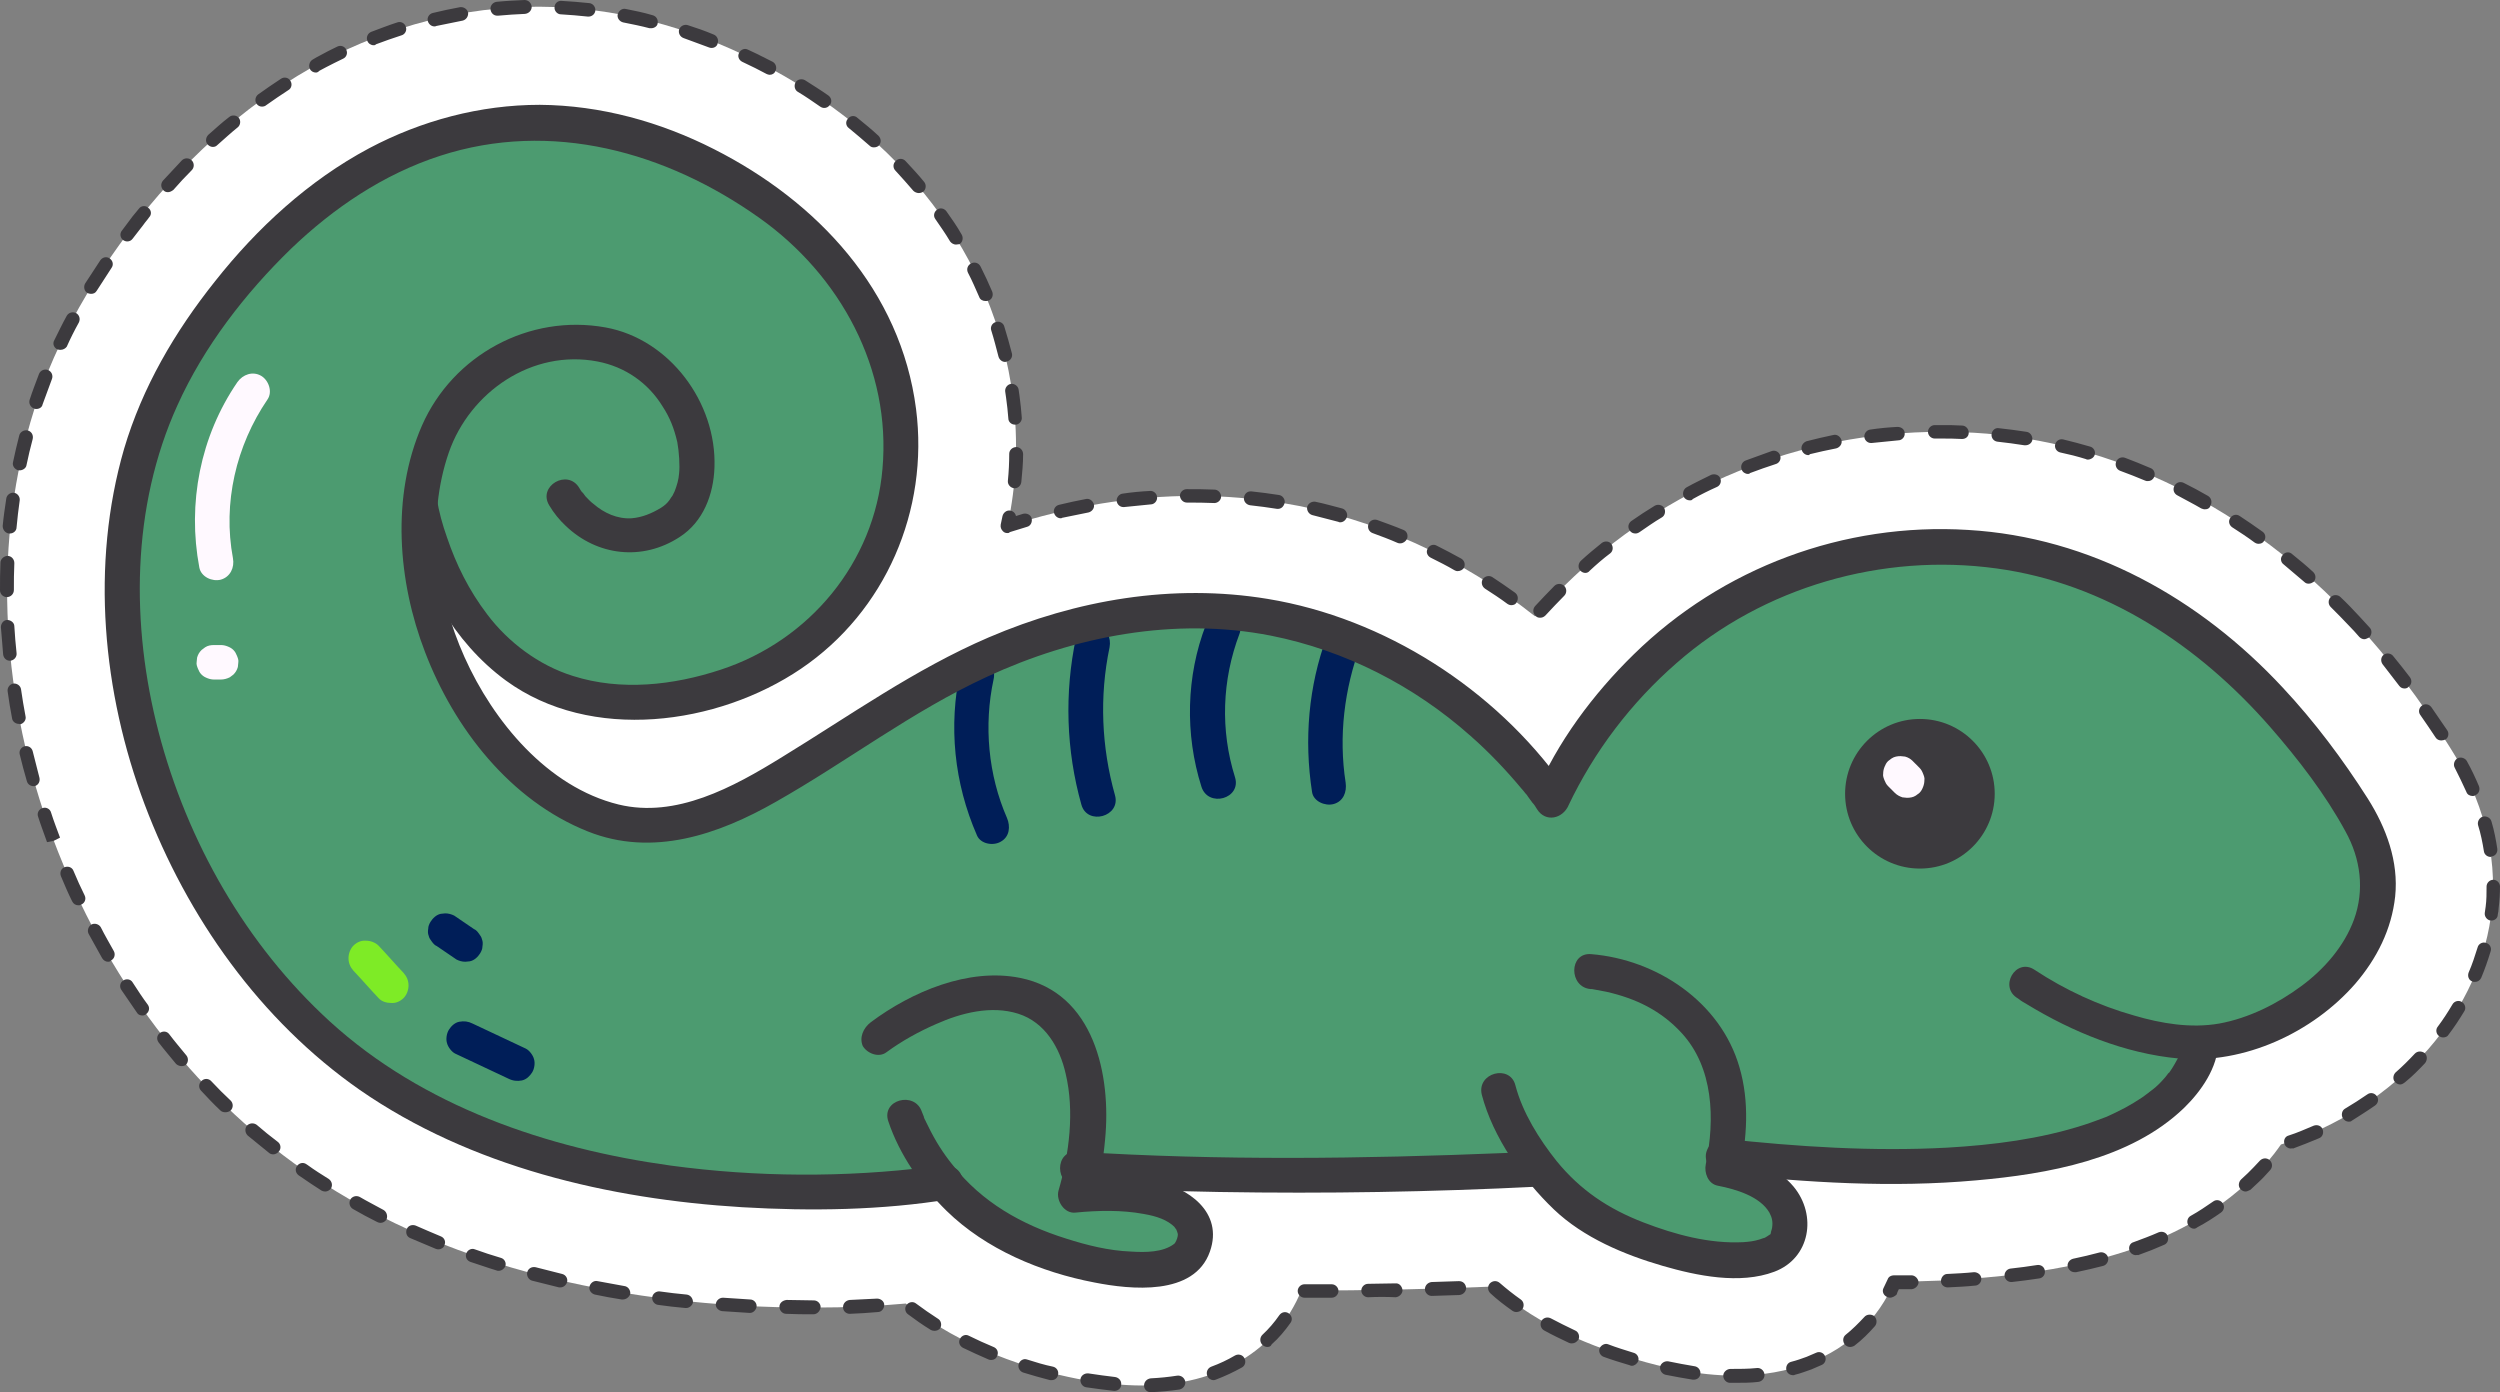 <?xml version="1.0" standalone="no"?>
<svg version="1.1" x="0" y="0" width="100%" height="100%" viewBox="0 -0.05 558.1 310.8" xmlns="http://www.w3.org/2000/svg" xmlns:xlink="http://www.w3.org/1999/xlink">
  <rect x="0" y="-0.05" width="558.1" height="310.8" fill="#808080" stroke="none"/>
  <style type="text/css">.st1{stroke:none;stroke-width:1;stroke-linecap:butt;stroke-linejoin:miter;fill:#ffffff;fill-opacity:1;fill-rule:nonZero;}
.st2{stroke:none;stroke-width:1;stroke-linecap:butt;stroke-linejoin:miter;fill:#3c3a3e;fill-opacity:1;fill-rule:nonzero;}
.st3{stroke:none;stroke-width:1;stroke-linecap:butt;stroke-linejoin:miter;fill:#4c9b70;fill-opacity:1;fill-rule:nonZero;}
.st4{stroke:none;stroke-width:1;stroke-linecap:butt;stroke-linejoin:miter;fill:#3c3a3e;fill-opacity:1;fill-rule:nonZero;}
.st5{stroke:none;stroke-width:1;stroke-linecap:butt;stroke-linejoin:miter;fill:#fff9ff;fill-opacity:1;fill-rule:nonZero;}
.st6{stroke:none;stroke-width:1;stroke-linecap:butt;stroke-linejoin:miter;fill:#001e58;fill-opacity:1;fill-rule:nonZero;}
.st7{stroke:none;stroke-width:1;stroke-linecap:butt;stroke-linejoin:miter;fill:#001e58;fill-opacity:1;fill-rule:nonZero;}
.st8{stroke:none;stroke-width:1;stroke-linecap:butt;stroke-linejoin:miter;fill:#001e58;fill-opacity:1;fill-rule:nonZero;}
.st9{stroke:none;stroke-width:1;stroke-linecap:butt;stroke-linejoin:miter;fill:#001e58;fill-opacity:1;fill-rule:nonZero;}
.st10{stroke:none;stroke-width:1;stroke-linecap:butt;stroke-linejoin:miter;fill:#001e58;fill-opacity:1;fill-rule:nonZero;}
.st11{stroke:none;stroke-width:1;stroke-linecap:butt;stroke-linejoin:miter;fill:#001e58;fill-opacity:1;fill-rule:nonZero;}
.st12{stroke:none;stroke-width:1;stroke-linecap:butt;stroke-linejoin:miter;fill:#001e58;fill-opacity:1;fill-rule:nonZero;}
.st13{stroke:none;stroke-width:1;stroke-linecap:butt;stroke-linejoin:miter;fill:#fff9ff;fill-opacity:1;fill-rule:nonZero;}
.st14{stroke:none;stroke-width:1;stroke-linecap:butt;stroke-linejoin:miter;fill:#fff9ff;fill-opacity:1;fill-rule:nonZero;}
.st15{stroke:none;stroke-width:1;stroke-linecap:butt;stroke-linejoin:miter;fill:#3c3a3e;fill-opacity:1;fill-rule:nonZero;}
.st16{stroke:none;stroke-width:1;stroke-linecap:butt;stroke-linejoin:miter;fill:#3c3a3e;fill-opacity:1;fill-rule:nonZero;}
.st17{stroke:none;stroke-width:1;stroke-linecap:butt;stroke-linejoin:miter;fill:#3c3a3e;fill-opacity:1;fill-rule:nonZero;}
.st18{stroke:none;stroke-width:1;stroke-linecap:butt;stroke-linejoin:miter;fill:#3c3a3e;fill-opacity:1;fill-rule:nonZero;}
.st19{stroke:none;stroke-width:1;stroke-linecap:butt;stroke-linejoin:miter;fill:#3c3a3e;fill-opacity:1;fill-rule:nonZero;}
.st20{stroke:none;stroke-width:1;stroke-linecap:butt;stroke-linejoin:miter;fill:#3c3a3e;fill-opacity:1;fill-rule:nonZero;}</style>
  <defs/>
  <g id="组265">
    <g id="组266">
      <path class="st1" id="路径592" d="M 525.6 138.65 C 502.1 113.35 471.9 98.35 440.6 96.55 C 438.2 96.45 435.8 96.35 433.4 96.35 C 401.7 96.35 371.8 108.55 349.3 130.65 C 347 132.95 344.8 135.25 342.7 137.55 C 326.2 124.45 306.7 115.55 286.4 112.25 C 280 111.25 273.4 110.65 266.8 110.65 C 252.9 110.65 238.8 112.95 224.9 117.45 C 226.9 108.15 227.4 98.45 226.1 88.55 C 222.1 57.25 201.3 30.05 169.2 13.75 C 153.3 5.65 136.9 1.55 120.5 1.45 C 120.5 1.45 120.1 1.45 120.1 1.45 C 103.8 1.45 87.2 5.65 72.1 13.65 C 56.9 21.75 43 33.65 30.8 49.05 C 19.2 63.95 11.3 78.65 6.8 94.15 C -1.6 123.05 0.2 156.15 11.9 187.35 C 23.6 218.35 42.9 243.85 67.9 261.25 C 93.2 278.85 125.7 288.95 164.5 291.35 C 170.4 291.75 176.2 291.85 181.8 291.85 C 188.9 291.85 195.7 291.55 202.2 290.95 C 215.1 301.05 229.8 305.65 240.5 307.75 C 245.8 308.75 250.6 309.25 255.1 309.25 C 272 309.25 285.1 301.35 290.5 288.05 C 290.6 288.05 290.7 288.05 290.7 288.05 C 305.2 288.05 319.6 287.75 333.5 287.15 C 341.5 294.25 352 299.65 365.3 303.45 C 370.7 305.05 378.9 307.05 387.5 307.05 C 393.4 307.05 399 306.05 404 304.15 C 412.7 300.85 419.4 294.35 422.9 286.05 C 429.9 286.05 436.8 285.75 443.2 285.15 C 462.1 283.45 485.9 279.35 502.9 262.85 C 504.9 260.95 507.1 258.45 509.2 255.45 C 521.7 251.55 533.3 244.15 542.1 234.15 C 550.2 224.85 555.2 213.95 556.3 202.55 C 557.5 190.75 554.3 178.35 546.9 166.75 C 540.4 156.25 533.2 146.85 525.6 138.65  Z " style="fill:rgb(255, 255, 255)"/>
      <path class="st2" id="复合路径41" d="M 256.9 310.75 C 256.1 310.75 255.4 310.15 255.4 309.25 C 255.4 308.45 256 307.75 256.9 307.65 C 258.9 307.55 260.9 307.35 262.8 307.05 C 263.6 306.95 264.4 307.45 264.6 308.35 C 264.7 309.15 264.2 309.95 263.3 310.15 C 261.2 310.45 259.1 310.65 256.9 310.75 C 257 310.75 257 310.75 256.9 310.75  Z M 248.8 310.45 C 248.8 310.45 248.7 310.45 248.7 310.45 C 246.7 310.25 244.7 309.95 242.5 309.65 C 241.7 309.55 241.1 308.75 241.2 307.85 C 241.3 307.05 242.1 306.45 243 306.55 C 245.1 306.85 247 307.15 248.9 307.35 C 249.7 307.45 250.4 308.15 250.3 309.05 C 250.3 309.85 249.6 310.45 248.8 310.45  Z M 387.4 308.65 C 387 308.65 386.6 308.65 386.2 308.65 C 385.4 308.65 384.7 307.95 384.7 307.05 C 384.7 306.25 385.5 305.55 386.3 305.55 C 388.3 305.55 390.3 305.55 392.2 305.35 C 393 305.25 393.8 305.85 393.9 306.75 C 394 307.55 393.4 308.35 392.5 308.45 C 390.8 308.65 389.1 308.65 387.4 308.65  Z M 270.9 308.05 C 270.3 308.05 269.7 307.65 269.5 307.05 C 269.2 306.25 269.6 305.35 270.4 305.05 C 272.3 304.35 274 303.55 275.7 302.55 C 276.4 302.15 277.4 302.35 277.8 303.15 C 278.2 303.85 278 304.85 277.2 305.25 C 275.4 306.25 273.5 307.15 271.4 307.95 C 271.2 308.05 271 308.05 270.9 308.05  Z M 234.8 308.05 C 234.7 308.05 234.6 308.05 234.4 308.05 C 232.4 307.55 230.4 306.95 228.4 306.35 C 227.6 306.05 227.2 305.25 227.4 304.45 C 227.7 303.65 228.5 303.15 229.3 303.45 C 231.2 304.05 233.1 304.65 235.1 305.05 C 235.9 305.25 236.4 306.05 236.2 306.85 C 236.1 307.55 235.5 308.05 234.8 308.05  Z M 378.1 307.95 C 378 307.95 378 307.95 377.9 307.95 C 375.9 307.65 373.9 307.25 371.8 306.85 C 371 306.65 370.5 305.85 370.6 305.05 C 370.8 304.25 371.6 303.75 372.4 303.85 C 374.4 304.25 376.4 304.65 378.3 304.95 C 379.1 305.05 379.7 305.85 379.6 306.65 C 379.5 307.45 378.9 307.95 378.1 307.95  Z M 400.3 306.95 C 399.6 306.95 399 306.55 398.8 305.85 C 398.6 305.05 399 304.15 399.9 303.95 C 401.1 303.65 402.2 303.25 403.3 302.85 C 404 302.55 404.7 302.25 405.4 301.95 C 406.2 301.55 407.1 301.95 407.4 302.65 C 407.8 303.45 407.4 304.35 406.7 304.65 C 405.9 304.95 405.2 305.35 404.4 305.65 C 403.2 306.05 402 306.55 400.7 306.85 C 400.6 306.95 400.5 306.95 400.3 306.95  Z M 364.3 304.85 C 364.2 304.85 364 304.85 363.9 304.75 C 361.9 304.15 359.9 303.55 358 302.85 C 357.2 302.55 356.8 301.65 357.1 300.95 C 357.4 300.25 358.3 299.75 359 300.05 C 360.8 300.75 362.8 301.35 364.7 301.95 C 365.5 302.15 366 303.05 365.7 303.85 C 365.5 304.35 364.9 304.85 364.3 304.85  Z M 221.3 303.55 C 221.1 303.55 220.9 303.55 220.7 303.45 C 218.8 302.65 216.9 301.75 215 300.85 C 214.2 300.45 213.9 299.55 214.3 298.85 C 214.7 298.05 215.6 297.75 216.3 298.15 C 218.1 299.05 219.9 299.85 221.8 300.65 C 222.6 300.95 223 301.85 222.6 302.65 C 222.4 303.25 221.9 303.55 221.3 303.55  Z M 282.9 300.65 C 282.5 300.65 282.1 300.45 281.8 300.15 C 281.2 299.55 281.2 298.55 281.8 297.95 C 283.2 296.65 284.5 295.15 285.6 293.55 C 286.1 292.85 287 292.65 287.7 293.15 C 288.4 293.65 288.6 294.55 288.1 295.25 C 286.9 296.95 285.5 298.65 283.9 300.05 C 283.7 300.55 283.3 300.65 282.9 300.65  Z M 413 300.65 C 412.6 300.65 412.1 300.45 411.8 300.05 C 411.3 299.35 411.4 298.45 412 297.95 C 413.5 296.75 414.9 295.35 416.2 293.95 C 416.7 293.35 417.7 293.25 418.4 293.75 C 419 294.35 419.1 295.25 418.6 295.95 C 417.2 297.55 415.7 299.05 414 300.35 C 413.7 300.55 413.3 300.65 413 300.65  Z M 350.9 299.85 C 350.7 299.85 350.5 299.85 350.3 299.75 C 348.4 298.85 346.5 297.95 344.7 296.95 C 344 296.55 343.7 295.65 344.1 294.85 C 344.5 294.15 345.4 293.85 346.2 294.25 C 347.9 295.15 349.7 296.05 351.6 296.95 C 352.4 297.25 352.7 298.25 352.4 298.95 C 352 299.55 351.5 299.85 350.9 299.85  Z M 208.6 297.05 C 208.3 297.05 208 296.95 207.8 296.85 C 206 295.75 204.3 294.55 202.7 293.35 C 202 292.85 201.9 291.85 202.4 291.25 C 202.9 290.55 203.9 290.45 204.5 290.95 C 206.1 292.15 207.7 293.25 209.4 294.35 C 210.1 294.75 210.3 295.75 209.9 296.45 C 209.6 296.85 209.1 297.05 208.6 297.05  Z M 181.6 293.35 C 179.6 293.35 177.5 293.35 175.5 293.25 C 174.7 293.25 174 292.55 174 291.65 C 174 290.85 174.7 290.25 175.6 290.15 C 177.7 290.15 179.7 290.25 181.7 290.25 C 182.5 290.25 183.2 290.95 183.2 291.75 C 183.1 292.65 182.4 293.35 181.6 293.35  Z M 189.7 293.25 C 188.9 293.25 188.2 292.65 188.2 291.75 C 188.2 290.95 188.8 290.25 189.7 290.15 C 191.7 290.05 193.8 289.95 195.8 289.85 C 196.6 289.85 197.4 290.45 197.4 291.25 C 197.4 292.05 196.8 292.85 196 292.85 C 193.9 293.05 191.9 293.15 189.7 293.25 C 189.8 293.25 189.8 293.25 189.7 293.25  Z M 167.4 293.05 C 167.3 293.05 167.3 293.05 167.4 293.05 C 166.3 292.95 165.3 292.95 164.3 292.85 C 163.3 292.75 162.2 292.75 161.2 292.65 C 160.4 292.55 159.7 291.85 159.8 291.05 C 159.9 290.25 160.6 289.65 161.4 289.65 C 162.4 289.75 163.5 289.75 164.5 289.85 C 165.5 289.95 166.5 289.95 167.5 290.05 C 168.3 290.05 169 290.85 168.9 291.65 C 168.8 292.35 168.2 293.05 167.4 293.05  Z M 338.5 292.85 C 338.2 292.85 337.9 292.75 337.6 292.55 C 335.9 291.35 334.2 290.05 332.7 288.65 C 332.1 288.05 332 287.15 332.6 286.45 C 333.2 285.85 334.1 285.75 334.8 286.35 C 336.3 287.65 337.8 288.85 339.5 290.05 C 340.2 290.55 340.3 291.45 339.9 292.15 C 339.5 292.65 339 292.85 338.5 292.85  Z M 153.2 291.95 C 153.1 291.95 153.1 291.95 153 291.95 C 150.9 291.75 148.9 291.55 146.9 291.25 C 146.1 291.15 145.5 290.35 145.6 289.55 C 145.7 288.75 146.5 288.15 147.3 288.25 C 149.3 288.55 151.3 288.75 153.3 288.95 C 154.1 289.05 154.7 289.75 154.7 290.65 C 154.6 291.35 153.9 291.95 153.2 291.95  Z M 139 290.05 C 138.9 290.05 138.8 290.05 138.8 290.05 C 136.8 289.75 134.7 289.35 132.8 288.95 C 132 288.75 131.4 287.95 131.6 287.15 C 131.8 286.35 132.6 285.75 133.4 285.95 C 135.4 286.35 137.4 286.65 139.4 287.05 C 140.2 287.15 140.8 287.95 140.7 288.85 C 140.4 289.55 139.8 290.05 139 290.05  Z M 421.9 289.65 C 421.7 289.65 421.4 289.55 421.2 289.45 C 420.4 289.05 420.1 288.15 420.5 287.45 C 420.8 286.85 421.1 286.15 421.4 285.55 C 421.6 284.95 422.2 284.65 422.8 284.65 C 424.1 284.65 425.4 284.65 426.7 284.65 C 427.5 284.65 428.2 285.35 428.3 286.15 C 428.3 286.95 427.6 287.65 426.8 287.75 C 425.8 287.75 424.8 287.75 423.9 287.75 C 423.7 288.15 423.5 288.55 423.4 288.95 C 423 289.35 422.4 289.65 421.9 289.65  Z M 291.2 289.65 C 290.4 289.65 289.7 288.95 289.7 288.15 C 289.7 287.35 290.4 286.65 291.2 286.65 C 293.2 286.65 295.3 286.65 297.3 286.65 C 297.3 286.65 297.3 286.65 297.3 286.65 C 298.1 286.65 298.8 287.35 298.8 288.15 C 298.8 288.95 298.1 289.65 297.3 289.65 C 295.2 289.65 293.2 289.65 291.2 289.65 C 291.2 289.65 291.2 289.65 291.2 289.65  Z M 305.4 289.55 C 304.6 289.55 303.9 288.85 303.9 288.05 C 303.9 287.25 304.6 286.55 305.4 286.55 C 307.4 286.55 309.5 286.45 311.5 286.45 C 312.4 286.35 313 287.15 313.1 287.95 C 313.1 288.75 312.4 289.45 311.6 289.55 C 309.5 289.45 307.5 289.45 305.4 289.55 C 305.4 289.55 305.4 289.55 305.4 289.55  Z M 319.6 289.25 C 318.8 289.25 318.1 288.55 318.1 287.75 C 318.1 286.95 318.7 286.25 319.6 286.15 C 321.6 286.05 323.7 286.05 325.7 285.95 C 326.6 285.95 327.2 286.55 327.3 287.45 C 327.3 288.25 326.7 288.95 325.8 289.05 C 323.8 289.15 321.7 289.15 319.6 289.25 C 319.7 289.25 319.7 289.25 319.6 289.25  Z M 434.8 287.35 C 434 287.35 433.3 286.75 433.3 285.95 C 433.3 285.15 433.9 284.35 434.7 284.35 C 436.7 284.25 438.8 284.15 440.7 283.95 C 441.5 283.95 442.3 284.55 442.3 285.35 C 442.4 286.15 441.7 286.95 440.9 286.95 C 439 287.15 437 287.25 434.8 287.35 C 434.9 287.35 434.9 287.35 434.8 287.35  Z M 125.1 287.35 C 125 287.35 124.9 287.35 124.8 287.35 C 122.8 286.85 120.8 286.35 118.8 285.85 C 118 285.65 117.5 284.75 117.7 283.95 C 117.9 283.15 118.7 282.65 119.6 282.85 C 121.5 283.35 123.5 283.85 125.5 284.35 C 126.3 284.55 126.8 285.35 126.6 286.15 C 126.4 286.85 125.8 287.35 125.1 287.35  Z M 449 286.15 C 448.2 286.15 447.6 285.55 447.5 284.85 C 447.4 284.05 448 283.25 448.8 283.15 C 450.8 282.95 452.8 282.65 454.8 282.35 C 455.6 282.25 456.4 282.75 456.5 283.65 C 456.6 284.45 456.1 285.25 455.2 285.35 C 453.1 285.65 451.1 285.95 449.1 286.15 C 449.1 286.15 449.1 286.15 449 286.15  Z M 463.1 283.95 C 462.4 283.95 461.8 283.45 461.6 282.75 C 461.4 281.95 462 281.15 462.8 280.95 C 464.8 280.55 466.8 280.05 468.7 279.55 C 469.5 279.35 470.4 279.85 470.6 280.65 C 470.8 281.45 470.3 282.35 469.5 282.55 C 467.5 283.05 465.5 283.55 463.5 283.95 C 463.3 283.95 463.2 283.95 463.1 283.95  Z M 111.3 283.65 C 111.2 283.65 111 283.65 110.8 283.55 C 108.8 282.95 106.9 282.25 105 281.65 C 104.2 281.35 103.8 280.55 104.1 279.75 C 104.4 278.95 105.3 278.55 106 278.85 C 107.9 279.55 109.8 280.15 111.8 280.75 C 112.6 280.95 113.1 281.85 112.8 282.65 C 112.6 283.15 112 283.65 111.3 283.65  Z M 476.8 280.15 C 476.2 280.15 475.6 279.75 475.4 279.15 C 475.1 278.35 475.5 277.45 476.3 277.25 C 478.2 276.55 480.1 275.85 481.9 275.05 C 482.7 274.75 483.6 275.05 483.9 275.85 C 484.2 276.65 483.9 277.55 483.1 277.85 C 481.3 278.65 479.3 279.45 477.3 280.15 C 477.1 280.05 477 280.15 476.8 280.15  Z M 97.9 278.85 C 97.7 278.85 97.5 278.85 97.3 278.75 C 95.4 277.95 93.5 277.15 91.6 276.35 C 90.8 276.05 90.5 275.15 90.8 274.35 C 91.1 273.55 92 273.25 92.8 273.55 C 94.6 274.35 96.5 275.15 98.4 275.95 C 99.2 276.25 99.6 277.15 99.2 277.95 C 99.1 278.45 98.5 278.85 97.9 278.85  Z M 489.8 274.25 C 489.3 274.25 488.8 273.95 488.5 273.45 C 488.1 272.75 488.3 271.75 489.1 271.35 C 490.9 270.35 492.5 269.25 494.1 268.15 C 494.8 267.65 495.7 267.85 496.2 268.55 C 496.7 269.25 496.5 270.15 495.8 270.65 C 494.1 271.85 492.4 272.95 490.5 273.95 C 490.3 274.15 490 274.25 489.8 274.25  Z M 84.9 272.95 C 84.7 272.95 84.4 272.85 84.2 272.75 C 82.4 271.85 80.5 270.85 78.8 269.85 C 78.1 269.45 77.8 268.55 78.2 267.75 C 78.6 267.05 79.5 266.75 80.3 267.15 C 82 268.15 83.8 269.05 85.6 270.05 C 86.3 270.45 86.6 271.35 86.3 272.15 C 86 272.65 85.5 272.95 84.9 272.95  Z M 72.6 265.95 C 72.3 265.95 72 265.85 71.8 265.75 C 70.2 264.75 68.6 263.65 67 262.55 C 67 262.55 66.7 262.35 66.7 262.35 C 66 261.85 65.8 260.95 66.3 260.25 C 66.8 259.55 67.7 259.35 68.4 259.85 C 68.4 259.85 68.7 260.05 68.7 260.05 C 70.2 261.15 71.8 262.15 73.4 263.15 C 74.1 263.65 74.3 264.55 73.9 265.25 C 73.6 265.65 73.1 265.95 72.6 265.95  Z M 501.3 265.95 C 500.9 265.95 500.5 265.75 500.2 265.45 C 499.6 264.85 499.7 263.85 500.3 263.25 C 500.8 262.75 501.3 262.35 501.8 261.85 C 502.7 260.95 503.6 260.05 504.5 259.05 C 505.1 258.45 506 258.35 506.7 258.95 C 507.3 259.55 507.4 260.45 506.8 261.15 C 505.9 262.15 505 263.15 504 264.05 C 503.5 264.55 502.9 265.05 502.4 265.55 C 502 265.75 501.6 265.95 501.3 265.95  Z M 61 257.65 C 60.7 257.65 60.3 257.55 60.1 257.35 C 58.5 256.05 56.9 254.75 55.3 253.45 C 54.7 252.85 54.6 251.95 55.1 251.25 C 55.7 250.65 56.6 250.55 57.3 251.05 C 58.8 252.35 60.4 253.65 62 254.85 C 62.7 255.35 62.8 256.35 62.3 256.95 C 61.9 257.45 61.4 257.65 61 257.65  Z M 511.4 256.35 C 510.8 256.35 510.2 255.95 510 255.35 C 509.7 254.55 510.1 253.65 510.9 253.45 C 512.8 252.85 514.6 252.05 516.5 251.25 C 517.3 250.95 518.2 251.25 518.5 252.05 C 518.8 252.85 518.5 253.75 517.7 254.05 C 515.8 254.85 513.8 255.65 511.9 256.35 C 511.7 256.25 511.6 256.35 511.4 256.35  Z M 524.3 250.35 C 523.8 250.35 523.3 250.05 523 249.55 C 522.6 248.85 522.8 247.85 523.5 247.45 C 525.2 246.45 526.9 245.35 528.5 244.25 C 529.2 243.75 530.1 243.95 530.6 244.65 C 531.1 245.35 530.9 246.25 530.2 246.75 C 528.5 247.95 526.7 249.05 525 250.15 C 524.8 250.35 524.6 250.35 524.3 250.35  Z M 50.3 248.25 C 49.9 248.25 49.5 248.15 49.2 247.85 C 47.7 246.45 46.3 244.95 44.9 243.45 C 44.3 242.85 44.3 241.85 45 241.25 C 45.6 240.65 46.6 240.65 47.2 241.35 C 48.6 242.85 50 244.25 51.5 245.65 C 52.1 246.25 52.1 247.25 51.5 247.85 C 51.1 248.15 50.7 248.25 50.3 248.25  Z M 535.8 242.05 C 535.4 242.05 535 241.85 534.7 241.55 C 534.1 240.95 534.2 239.95 534.8 239.35 C 536.3 238.05 537.7 236.65 539.1 235.15 C 539.7 234.55 540.6 234.55 541.3 235.05 C 541.9 235.65 541.9 236.55 541.4 237.25 C 540 238.75 538.5 240.25 536.9 241.55 C 536.5 241.85 536.2 242.05 535.8 242.05  Z M 40.5 237.95 C 40.1 237.95 39.6 237.75 39.3 237.45 C 38 235.85 36.7 234.35 35.4 232.65 C 34.9 231.95 35 231.05 35.7 230.55 C 36.4 230.05 37.3 230.15 37.8 230.85 C 39 232.45 40.3 233.95 41.6 235.55 C 42.1 236.15 42.1 237.15 41.4 237.75 C 41.2 237.85 40.9 237.95 40.5 237.95  Z M 545.4 231.55 C 545.1 231.55 544.8 231.45 544.5 231.25 C 543.8 230.75 543.7 229.75 544.2 229.15 C 545.4 227.55 546.5 225.85 547.5 224.15 C 547.9 223.45 548.9 223.15 549.6 223.65 C 550.3 224.05 550.6 225.05 550.1 225.75 C 549 227.55 547.9 229.25 546.6 230.95 C 546.4 231.35 545.9 231.55 545.4 231.55  Z M 31.8 226.65 C 31.3 226.65 30.8 226.45 30.6 226.05 C 29.4 224.35 28.3 222.65 27.1 220.95 C 26.6 220.25 26.8 219.25 27.5 218.85 C 28.2 218.35 29.2 218.55 29.6 219.25 C 30.7 220.95 31.8 222.65 33 224.25 C 33.5 224.95 33.3 225.85 32.6 226.35 C 32.4 226.55 32.1 226.65 31.8 226.65  Z M 552.5 219.15 C 552.3 219.15 552.1 219.15 551.9 219.05 C 551.1 218.75 550.8 217.85 551.1 217.05 C 551.9 215.25 552.5 213.35 553.1 211.45 C 553.3 210.65 554.2 210.15 555 210.45 C 555.8 210.65 556.3 211.55 556 212.35 C 555.4 214.35 554.7 216.35 553.9 218.25 C 553.6 218.85 553.1 219.15 552.5 219.15  Z M 24.1 214.65 C 23.6 214.65 23.1 214.35 22.8 213.85 C 21.8 212.05 20.8 210.25 19.8 208.45 C 19.4 207.75 19.7 206.75 20.4 206.35 C 21.1 205.95 22.1 206.25 22.5 206.95 C 23.4 208.75 24.4 210.45 25.4 212.25 C 25.8 212.95 25.6 213.95 24.8 214.35 C 24.6 214.65 24.3 214.65 24.1 214.65  Z M 556.2 205.45 C 556.1 205.45 556.1 205.45 556 205.45 C 555.2 205.35 554.6 204.55 554.7 203.75 C 554.8 203.25 554.8 202.85 554.9 202.35 C 555.1 200.85 555.1 199.35 555.1 197.85 C 555.1 197.05 555.8 196.35 556.6 196.35 C 556.6 196.35 556.6 196.35 556.6 196.35 C 557.4 196.35 558.1 197.05 558.1 197.85 C 558.1 199.45 558 201.05 557.8 202.65 C 557.8 203.15 557.7 203.65 557.6 204.15 C 557.6 204.95 556.9 205.45 556.2 205.45  Z M 17.5 202.05 C 16.9 202.05 16.4 201.75 16.1 201.15 C 15.2 199.35 14.4 197.45 13.6 195.55 C 13.3 194.75 13.6 193.85 14.4 193.55 C 15.2 193.25 16.1 193.55 16.4 194.35 C 17.2 196.25 18 198.05 18.9 199.85 C 19.3 200.65 18.9 201.55 18.2 201.85 C 17.9 202.05 17.7 202.05 17.5 202.05  Z M 556 191.25 C 555.3 191.25 554.6 190.75 554.5 189.95 C 554.2 188.05 553.8 186.05 553.2 184.15 C 553 183.35 553.5 182.45 554.3 182.25 C 555.1 182.05 556 182.55 556.2 183.35 C 556.8 185.35 557.2 187.45 557.5 189.45 C 557.6 190.25 557.1 191.05 556.2 191.15 C 556.1 191.25 556 191.25 556 191.25  Z M 10.5 187.95 C 9.8 185.95 9.1 184.15 8.5 182.25 C 8.2 181.45 8.7 180.55 9.5 180.35 C 10.3 180.05 11.2 180.55 11.4 181.35 C 12 183.25 12.7 185.05 13.4 186.95 C 13.4 186.95 12 187.65 12 187.65 C 12 187.65 10.5 187.95 10.5 187.95  Z M 552 177.65 C 551.4 177.65 550.8 177.35 550.6 176.75 C 549.8 174.95 548.9 173.15 548 171.35 C 547.6 170.65 547.9 169.65 548.6 169.25 C 549.3 168.85 550.3 169.15 550.7 169.85 C 551.7 171.65 552.6 173.55 553.4 175.45 C 553.7 176.25 553.4 177.15 552.6 177.45 C 552.4 177.65 552.2 177.65 552 177.65  Z M 7.5 175.45 C 6.8 175.45 6.2 175.05 6 174.35 C 5.4 172.35 4.9 170.35 4.4 168.35 C 4.2 167.55 4.7 166.75 5.5 166.55 C 6.3 166.35 7.1 166.85 7.3 167.65 C 7.8 169.65 8.3 171.55 8.8 173.55 C 9 174.35 8.6 175.25 7.7 175.45 C 7.7 175.45 7.6 175.45 7.5 175.45  Z M 545 165.25 C 544.5 165.25 544 165.05 543.7 164.55 C 542.6 162.85 541.4 161.15 540.3 159.55 C 539.8 158.85 540 157.95 540.7 157.45 C 541.4 156.95 542.3 157.15 542.8 157.85 C 544 159.55 545.1 161.25 546.3 162.95 C 546.8 163.65 546.6 164.65 545.9 165.05 C 545.6 165.15 545.3 165.25 545 165.25  Z M 4.2 161.55 C 3.5 161.55 2.8 161.05 2.7 160.35 C 2.3 158.35 2 156.35 1.7 154.25 C 1.6 153.45 2.2 152.65 3 152.55 C 3.8 152.45 4.6 153.05 4.7 153.85 C 5 155.85 5.3 157.85 5.7 159.85 C 5.9 160.65 5.3 161.45 4.5 161.65 C 4.4 161.55 4.3 161.55 4.2 161.55  Z M 536.8 153.65 C 536.3 153.65 535.9 153.45 535.6 153.05 C 534.4 151.45 533.1 149.85 531.9 148.25 C 531.4 147.55 531.5 146.65 532.1 146.15 C 532.7 145.65 533.7 145.75 534.2 146.35 C 535.5 147.95 536.8 149.55 538 151.15 C 538.5 151.85 538.4 152.75 537.7 153.25 C 537.5 153.55 537.1 153.65 536.8 153.65  Z M 2.2 147.45 C 1.4 147.45 0.8 146.85 0.7 146.05 C 0.5 143.95 0.4 141.95 0.2 139.95 C 0.2 139.15 0.8 138.35 1.6 138.35 C 2.4 138.35 3.2 138.95 3.2 139.75 C 3.3 141.75 3.5 143.75 3.7 145.75 C 3.8 146.55 3.2 147.35 2.3 147.45 C 2.3 147.45 2.2 147.45 2.2 147.45  Z M 527.8 142.65 C 527.4 142.65 527 142.45 526.7 142.15 C 526 141.35 525.3 140.55 524.5 139.75 C 523.1 138.25 521.7 136.85 520.3 135.45 C 519.7 134.85 519.7 133.85 520.3 133.25 C 520.9 132.65 521.9 132.65 522.5 133.25 C 524 134.65 525.4 136.15 526.8 137.65 C 527.5 138.45 528.3 139.25 529 140.05 C 529.6 140.65 529.5 141.65 528.9 142.25 C 528.5 142.45 528.1 142.65 527.8 142.65  Z M 343.8 137.85 C 343.4 137.85 343.1 137.75 342.8 137.45 C 342.2 136.85 342.1 135.95 342.7 135.25 C 344.1 133.75 345.5 132.25 347 130.75 C 347.6 130.15 348.6 130.15 349.2 130.75 C 349.8 131.35 349.8 132.35 349.2 132.95 C 347.8 134.35 346.4 135.85 345 137.35 C 344.6 137.75 344.2 137.85 343.8 137.85  Z M 337.4 135.05 C 337.1 135.05 336.8 134.95 336.5 134.75 C 334.9 133.55 333.2 132.45 331.5 131.35 C 330.8 130.85 330.6 129.95 331 129.25 C 331.5 128.55 332.4 128.35 333.1 128.75 C 334.8 129.85 336.5 131.05 338.2 132.25 C 338.9 132.75 339 133.65 338.6 134.35 C 338.4 134.85 337.9 135.05 337.4 135.05  Z M 1.5 133.25 C 0.7 133.25 -5.684341886080802e-14 132.55 -5.684341886080802e-14 131.75 C -5.684341886080802e-14 129.65 -5.684341886080802e-14 127.65 0.1 125.55 C 0.1 124.75 0.9 124.05 1.7 124.05 C 2.5 124.05 3.2 124.75 3.2 125.65 C 3.1 127.65 3.1 129.65 3.1 131.65 C 3.1 132.55 2.4 133.25 1.5 133.25  Z M 515.4 130.25 C 515 130.25 514.7 130.15 514.4 129.85 C 512.9 128.55 511.3 127.25 509.8 125.95 C 509.1 125.45 509 124.45 509.6 123.85 C 510.1 123.15 511.1 123.05 511.7 123.65 C 513.3 124.95 514.9 126.25 516.4 127.65 C 517 128.25 517.1 129.15 516.5 129.85 C 516.2 130.05 515.8 130.25 515.4 130.25  Z M 353.9 127.85 C 353.5 127.85 353.1 127.65 352.8 127.35 C 352.2 126.75 352.3 125.75 352.9 125.15 C 354.4 123.75 356 122.45 357.6 121.15 C 358.3 120.65 359.2 120.75 359.7 121.35 C 360.2 122.05 360.1 122.95 359.5 123.45 C 357.9 124.65 356.4 125.95 354.9 127.35 C 354.6 127.75 354.2 127.85 353.9 127.85  Z M 325.4 127.45 C 325.1 127.45 324.9 127.35 324.7 127.25 C 323 126.25 321.2 125.35 319.4 124.45 C 318.6 124.05 318.3 123.15 318.7 122.45 C 319.1 121.65 320 121.35 320.7 121.75 C 322.5 122.65 324.4 123.65 326.2 124.65 C 326.9 125.05 327.2 125.95 326.8 126.75 C 326.5 127.15 326 127.45 325.4 127.45  Z M 504.2 121.35 C 503.9 121.35 503.6 121.25 503.3 121.05 C 501.7 119.85 500 118.75 498.3 117.65 C 497.6 117.15 497.4 116.25 497.9 115.55 C 498.4 114.85 499.3 114.65 500 115.15 C 501.7 116.25 503.4 117.45 505.1 118.65 C 505.8 119.15 505.9 120.05 505.4 120.75 C 505.2 121.15 504.7 121.35 504.2 121.35  Z M 312.6 121.25 C 312.4 121.25 312.2 121.25 312 121.15 C 310.2 120.35 308.3 119.65 306.4 118.95 C 305.6 118.65 305.2 117.75 305.5 116.95 C 305.8 116.15 306.7 115.75 307.5 116.05 C 309.4 116.75 311.4 117.45 313.3 118.25 C 314.1 118.55 314.4 119.45 314.1 120.25 C 313.8 120.85 313.2 121.25 312.6 121.25  Z M 365.1 119.05 C 364.6 119.05 364.1 118.85 363.8 118.35 C 363.3 117.65 363.5 116.75 364.2 116.25 C 365.9 115.05 367.6 113.95 369.4 112.85 C 370.1 112.45 371.1 112.65 371.5 113.35 C 371.9 114.05 371.7 115.05 371 115.45 C 369.3 116.45 367.6 117.65 366 118.75 C 365.7 118.95 365.4 119.05 365.1 119.05  Z M 2.2 119.05 C 2.1 119.05 2.1 119.05 2 119.05 C 1.2 118.95 0.6 118.25 0.6 117.35 C 0.8 115.25 1.1 113.25 1.4 111.25 C 1.5 110.45 2.3 109.85 3.1 109.95 C 3.9 110.05 4.5 110.85 4.4 111.65 C 4.1 113.65 3.9 115.65 3.7 117.65 C 3.7 118.45 3 119.05 2.2 119.05  Z M 224.9 118.95 C 224.5 118.95 224.2 118.85 223.9 118.55 C 223.5 118.15 223.3 117.65 223.4 117.05 C 223.5 116.45 223.7 115.75 223.8 115.15 C 224 114.35 224.8 113.75 225.6 113.95 C 226.2 114.05 226.7 114.55 226.8 115.15 C 227.3 114.95 227.9 114.85 228.4 114.65 C 229.2 114.45 230.1 114.85 230.3 115.65 C 230.5 116.45 230.1 117.35 229.3 117.55 C 228 117.95 226.7 118.35 225.4 118.75 C 225.3 118.95 225.1 118.95 224.9 118.95  Z M 299.2 116.55 C 299.1 116.55 298.9 116.55 298.8 116.45 C 296.9 115.95 294.9 115.45 293 114.95 C 292.2 114.75 291.7 113.95 291.8 113.15 C 292 112.35 292.8 111.85 293.6 111.95 C 295.6 112.35 297.6 112.95 299.6 113.45 C 300.4 113.65 300.9 114.55 300.7 115.35 C 300.4 116.15 299.8 116.55 299.2 116.55  Z M 236.8 115.65 C 236.1 115.65 235.5 115.15 235.3 114.45 C 235.1 113.65 235.6 112.85 236.4 112.65 C 238.4 112.15 240.4 111.75 242.4 111.35 C 243.2 111.15 244 111.75 244.2 112.55 C 244.4 113.35 243.8 114.15 243 114.35 C 241 114.75 239 115.15 237.1 115.55 C 237 115.65 236.9 115.65 236.8 115.65  Z M 492.2 113.65 C 491.9 113.65 491.7 113.55 491.4 113.45 C 489.7 112.45 487.9 111.55 486.1 110.55 C 485.3 110.15 485 109.25 485.4 108.45 C 485.8 107.65 486.7 107.35 487.5 107.75 C 489.3 108.65 491.2 109.65 492.9 110.65 C 493.6 111.05 493.9 111.95 493.5 112.75 C 493.3 113.45 492.8 113.65 492.2 113.65  Z M 285.3 113.55 C 285.2 113.55 285.1 113.55 285.1 113.55 C 283.1 113.25 281.1 112.95 279.1 112.75 C 278.3 112.65 277.6 111.95 277.7 111.05 C 277.8 110.15 278.5 109.55 279.4 109.65 C 281.4 109.85 283.5 110.15 285.5 110.45 C 286.3 110.55 286.9 111.35 286.8 112.15 C 286.6 113.05 286 113.55 285.3 113.55  Z M 250.8 113.15 C 250 113.15 249.4 112.55 249.3 111.85 C 249.2 111.05 249.8 110.25 250.6 110.15 C 252.6 109.85 254.7 109.65 256.7 109.55 C 257.5 109.45 258.3 110.15 258.3 110.95 C 258.4 111.75 257.7 112.55 256.9 112.55 C 254.9 112.75 252.9 112.95 250.9 113.15 C 250.9 113.15 250.8 113.15 250.8 113.15  Z M 271.1 112.25 C 271.1 112.25 271 112.25 271.1 112.25 C 269 112.15 267 112.15 265 112.15 C 264.1 112.15 263.5 111.45 263.4 110.65 C 263.4 109.85 264.1 109.15 264.9 109.15 C 267 109.15 269 109.15 271.1 109.25 C 271.9 109.25 272.6 109.95 272.6 110.85 C 272.6 111.55 271.9 112.25 271.1 112.25  Z M 377.2 111.65 C 376.7 111.65 376.1 111.35 375.9 110.85 C 375.5 110.15 375.8 109.15 376.5 108.75 C 378.3 107.75 380.2 106.85 382 105.95 C 382.8 105.65 383.7 105.95 384 106.65 C 384.4 107.45 384 108.35 383.3 108.65 C 381.5 109.45 379.7 110.35 377.9 111.35 C 377.7 111.65 377.5 111.65 377.2 111.65  Z M 226.5 108.95 C 226.5 108.95 226.4 108.95 226.4 108.95 C 225.6 108.85 224.9 108.15 225 107.25 C 225.2 105.25 225.3 103.25 225.3 101.25 C 225.3 100.45 226 99.75 226.9 99.75 C 227.7 99.75 228.4 100.45 228.4 101.35 C 228.4 103.45 228.2 105.45 228 107.55 C 227.9 108.35 227.3 108.95 226.5 108.95  Z M 479.5 107.35 C 479.3 107.35 479.1 107.35 478.9 107.25 C 477 106.45 475.2 105.75 473.3 105.05 C 472.5 104.75 472.1 103.85 472.4 103.05 C 472.7 102.25 473.6 101.85 474.4 102.15 C 476.3 102.85 478.2 103.65 480.1 104.45 C 480.9 104.75 481.2 105.65 480.9 106.45 C 480.6 107.05 480.1 107.35 479.5 107.35  Z M 390.2 105.75 C 389.6 105.75 389 105.35 388.8 104.75 C 388.5 103.95 388.9 103.05 389.7 102.75 C 391.6 102.05 393.6 101.35 395.5 100.65 C 396.3 100.35 397.2 100.85 397.4 101.65 C 397.7 102.45 397.2 103.35 396.4 103.55 C 394.5 104.15 392.6 104.85 390.7 105.55 C 390.5 105.75 390.4 105.75 390.2 105.75  Z M 4.4 104.95 C 4.3 104.95 4.2 104.95 4.1 104.95 C 3.3 104.75 2.7 103.95 2.9 103.15 C 3.3 101.15 3.8 99.15 4.3 97.15 C 4.5 96.35 5.4 95.85 6.2 96.05 C 7 96.25 7.5 97.05 7.3 97.95 C 6.8 99.85 6.3 101.85 5.9 103.85 C 5.8 104.45 5.1 104.95 4.4 104.95  Z M 466.1 102.55 C 466 102.55 465.8 102.55 465.7 102.45 C 463.8 101.85 461.8 101.35 459.9 100.95 C 459.1 100.75 458.6 99.95 458.8 99.15 C 459 98.35 459.8 97.85 460.6 98.05 C 462.6 98.55 464.6 99.05 466.6 99.65 C 467.4 99.85 467.9 100.75 467.6 101.55 C 467.4 102.15 466.7 102.55 466.1 102.55  Z M 403.7 101.55 C 403 101.55 402.4 101.05 402.2 100.35 C 402 99.55 402.5 98.75 403.3 98.45 C 405.3 97.95 407.3 97.45 409.3 97.05 C 410.1 96.85 410.9 97.45 411.1 98.25 C 411.3 99.05 410.7 99.85 409.9 100.05 C 407.9 100.45 406 100.85 404 101.35 C 404 101.45 403.9 101.55 403.7 101.55  Z M 452.2 99.35 C 452.1 99.35 452 99.35 451.9 99.35 C 449.9 99.05 447.9 98.75 445.9 98.55 C 445.1 98.45 444.5 97.75 444.6 96.85 C 444.7 96.05 445.4 95.35 446.3 95.55 C 448.3 95.75 450.4 96.05 452.4 96.35 C 453.2 96.45 453.8 97.25 453.7 98.15 C 453.6 98.85 452.9 99.35 452.2 99.35  Z M 417.7 98.85 C 416.9 98.85 416.3 98.25 416.2 97.55 C 416.1 96.75 416.7 95.95 417.5 95.85 C 419.5 95.55 421.6 95.35 423.6 95.25 C 424.5 95.25 425.2 95.85 425.2 96.65 C 425.3 97.45 424.6 98.25 423.8 98.25 C 421.8 98.45 419.8 98.65 417.8 98.85 C 417.9 98.85 417.8 98.85 417.7 98.85  Z M 438 97.95 C 438 97.95 438 97.95 438 97.95 C 436.4 97.85 434.9 97.85 433.3 97.85 C 433.3 97.85 431.9 97.85 431.9 97.85 C 431.9 97.85 431.9 97.85 431.9 97.85 C 431.1 97.85 430.4 97.15 430.4 96.35 C 430.4 95.55 431.1 94.85 431.9 94.85 C 431.9 94.85 433.3 94.85 433.3 94.85 C 433.3 94.85 433.4 94.85 433.4 94.85 C 434.9 94.85 436.5 94.85 438 94.95 C 438.8 94.95 439.5 95.65 439.5 96.55 C 439.5 97.35 438.9 97.95 438 97.95  Z M 226.6 94.75 C 225.8 94.75 225.1 94.15 225.1 93.35 C 225 91.85 224.8 90.25 224.6 88.75 C 224.5 88.25 224.5 87.85 224.4 87.35 C 224.3 86.55 224.9 85.75 225.7 85.65 C 226.5 85.55 227.3 86.15 227.4 86.95 C 227.5 87.45 227.5 87.85 227.6 88.35 C 227.8 89.95 228 91.55 228.1 93.15 C 228.2 93.95 227.5 94.75 226.7 94.75 C 226.7 94.75 226.7 94.75 226.6 94.75  Z M 8.1 91.25 C 7.9 91.25 7.8 91.25 7.6 91.15 C 6.8 90.85 6.4 90.05 6.6 89.25 C 7.2 87.35 8 85.35 8.7 83.45 C 9 82.65 9.9 82.25 10.7 82.55 C 11.5 82.85 11.9 83.75 11.6 84.55 C 10.9 86.45 10.2 88.35 9.5 90.25 C 9.4 90.85 8.8 91.25 8.1 91.25  Z M 224.4 80.75 C 223.7 80.75 223.1 80.25 222.9 79.55 C 222.4 77.65 221.9 75.65 221.3 73.75 C 221 72.95 221.5 72.05 222.3 71.85 C 223.1 71.55 224 72.05 224.2 72.85 C 224.8 74.85 225.4 76.85 225.9 78.85 C 226.1 79.65 225.6 80.45 224.8 80.65 C 224.7 80.65 224.6 80.75 224.4 80.75  Z M 13.5 78.05 C 13.3 78.05 13.1 78.05 12.8 77.95 C 12 77.55 11.7 76.65 12.1 75.95 C 13 74.15 13.9 72.25 14.9 70.45 C 15.3 69.75 16.2 69.45 17 69.85 C 17.7 70.25 18 71.15 17.6 71.95 C 16.6 73.75 15.7 75.55 14.9 77.35 C 14.6 77.75 14.1 78.05 13.5 78.05  Z M 220 67.15 C 219.4 67.15 218.8 66.85 218.6 66.25 C 217.8 64.45 217 62.55 216.1 60.85 C 215.7 60.05 216 59.15 216.8 58.75 C 217.6 58.35 218.5 58.65 218.9 59.45 C 219.8 61.25 220.7 63.15 221.5 65.05 C 221.8 65.85 221.5 66.75 220.7 67.05 C 220.4 67.15 220.2 67.15 220 67.15  Z M 20.3 65.55 C 20 65.55 19.7 65.45 19.5 65.35 C 18.8 64.95 18.6 63.95 19 63.25 C 20.1 61.55 21.2 59.85 22.4 58.05 C 22.9 57.35 23.8 57.15 24.5 57.65 C 25.2 58.15 25.4 59.05 24.9 59.75 C 23.8 61.45 22.7 63.15 21.6 64.85 C 21.3 65.35 20.9 65.55 20.3 65.55  Z M 213.4 54.55 C 212.9 54.55 212.4 54.25 212.1 53.85 C 211.1 52.15 209.9 50.45 208.8 48.85 C 208.3 48.15 208.5 47.25 209.2 46.75 C 209.9 46.25 210.8 46.45 211.3 47.15 C 212.5 48.85 213.7 50.55 214.7 52.35 C 215.1 53.05 214.9 54.05 214.2 54.45 C 214 54.45 213.7 54.55 213.4 54.55  Z M 28.4 53.85 C 28.1 53.85 27.8 53.75 27.5 53.55 C 26.8 53.05 26.7 52.05 27.2 51.45 C 28 50.35 28.8 49.35 29.6 48.25 C 30.1 47.65 30.5 47.15 31 46.55 C 31.5 45.85 32.5 45.75 33.1 46.35 C 33.8 46.85 33.9 47.85 33.3 48.45 C 32.9 49.05 32.4 49.55 32 50.15 C 31.2 51.15 30.4 52.25 29.6 53.25 C 29.3 53.65 28.9 53.85 28.4 53.85  Z M 205.1 43.05 C 204.7 43.05 204.2 42.85 203.9 42.55 C 202.6 41.05 201.3 39.55 199.9 38.05 C 199.3 37.45 199.3 36.45 200 35.85 C 200.6 35.25 201.6 35.25 202.2 35.95 C 203.6 37.45 205 38.95 206.3 40.55 C 206.8 41.15 206.8 42.15 206.1 42.75 C 205.8 42.95 205.4 43.05 205.1 43.05  Z M 37.5 42.85 C 37.1 42.85 36.8 42.75 36.5 42.45 C 35.9 41.85 35.8 40.95 36.4 40.25 C 37.8 38.75 39.2 37.25 40.6 35.75 C 41.2 35.15 42.2 35.15 42.8 35.75 C 43.4 36.35 43.4 37.35 42.8 37.95 C 41.4 39.35 40 40.85 38.7 42.35 C 38.3 42.65 37.9 42.85 37.5 42.85  Z M 195.1 32.85 C 194.7 32.85 194.4 32.75 194.1 32.45 C 192.6 31.15 191.1 29.85 189.5 28.55 C 188.8 28.05 188.7 27.05 189.3 26.45 C 189.8 25.75 190.8 25.65 191.4 26.25 C 193 27.55 194.6 28.85 196.1 30.25 C 196.7 30.85 196.8 31.75 196.2 32.45 C 196 32.65 195.6 32.85 195.1 32.85  Z M 47.5 32.75 C 47.1 32.75 46.7 32.55 46.4 32.25 C 45.8 31.65 45.9 30.65 46.5 30.05 C 48.1 28.65 49.6 27.25 51.2 26.05 C 51.8 25.55 52.8 25.65 53.3 26.25 C 53.8 26.85 53.7 27.85 53.1 28.35 C 51.6 29.55 50.1 30.95 48.5 32.35 C 48.2 32.65 47.9 32.75 47.5 32.75  Z M 184 24.05 C 183.7 24.05 183.4 23.95 183.1 23.75 C 181.5 22.65 179.8 21.45 178.1 20.45 C 177.4 20.05 177.2 19.05 177.6 18.35 C 178 17.65 179 17.45 179.7 17.85 C 181.4 18.95 183.2 20.05 184.9 21.25 C 185.6 21.75 185.8 22.65 185.3 23.35 C 184.9 23.85 184.5 24.05 184 24.05  Z M 58.5 23.75 C 58 23.75 57.6 23.55 57.3 23.15 C 56.8 22.45 57 21.55 57.6 21.05 C 59.3 19.85 61 18.65 62.7 17.55 C 63.4 17.05 64.4 17.25 64.8 17.95 C 65.3 18.65 65.1 19.65 64.4 20.05 C 62.7 21.15 61.1 22.25 59.4 23.45 C 59.2 23.65 58.8 23.75 58.5 23.75  Z M 171.8 16.65 C 171.6 16.65 171.3 16.55 171.1 16.45 C 170.3 16.05 169.4 15.55 168.6 15.15 C 167.6 14.65 166.7 14.25 165.7 13.75 C 164.9 13.35 164.6 12.45 165 11.75 C 165.4 10.95 166.3 10.65 167 11.05 C 168 11.55 169 11.95 169.9 12.45 C 170.8 12.85 171.6 13.35 172.5 13.75 C 173.2 14.15 173.5 15.05 173.1 15.85 C 172.9 16.35 172.4 16.65 171.8 16.65  Z M 70.5 16.15 C 70 16.15 69.4 15.85 69.2 15.35 C 68.8 14.65 69.1 13.65 69.8 13.25 C 70.3 12.95 70.8 12.65 71.4 12.35 C 72.7 11.65 74 10.95 75.3 10.35 C 76.1 9.95 77 10.35 77.3 11.05 C 77.7 11.85 77.3 12.75 76.6 13.05 C 75.3 13.65 74 14.35 72.8 14.95 C 72.3 15.25 71.8 15.45 71.3 15.75 C 71 16.05 70.8 16.15 70.5 16.15  Z M 158.9 10.65 C 158.7 10.65 158.5 10.65 158.3 10.55 C 156.4 9.85 154.5 9.15 152.6 8.45 C 151.8 8.15 151.4 7.35 151.6 6.55 C 151.9 5.75 152.7 5.35 153.5 5.55 C 155.4 6.15 157.4 6.85 159.3 7.65 C 160.1 7.95 160.5 8.85 160.2 9.65 C 160.1 10.25 159.5 10.65 158.9 10.65  Z M 83.4 10.05 C 82.8 10.05 82.2 9.65 82 9.05 C 81.7 8.25 82.1 7.35 82.9 7.05 C 84.8 6.35 86.8 5.55 88.7 4.95 C 89.5 4.65 90.4 5.15 90.6 5.95 C 90.9 6.75 90.4 7.65 89.6 7.85 C 87.7 8.45 85.8 9.15 83.9 9.85 C 83.8 10.05 83.6 10.05 83.4 10.05  Z M 145.4 6.25 C 145.3 6.25 145.1 6.25 145 6.25 C 143.1 5.75 141.1 5.35 139.1 4.95 C 138.3 4.75 137.7 3.95 137.9 3.15 C 138.1 2.35 138.9 1.75 139.7 1.95 C 141.7 2.35 143.7 2.75 145.7 3.35 C 146.5 3.55 147 4.35 146.8 5.25 C 146.7 5.85 146 6.25 145.4 6.25  Z M 97 5.85 C 96.3 5.85 95.7 5.35 95.5 4.65 C 95.3 3.85 95.8 3.05 96.6 2.85 C 98.6 2.35 100.6 1.95 102.7 1.55 C 103.5 1.45 104.3 1.95 104.5 2.75 C 104.6 3.55 104.1 4.35 103.3 4.55 C 101.3 4.95 99.3 5.35 97.4 5.75 C 97.2 5.85 97.1 5.85 97 5.85  Z M 131.4 3.65 C 131.3 3.65 131.3 3.65 131.2 3.65 C 129.2 3.45 127.2 3.25 125.2 3.15 C 124.4 3.15 123.7 2.35 123.8 1.55 C 123.8 0.75 124.5 0.05 125.4 0.15 C 127.5 0.25 129.5 0.45 131.6 0.65 C 132.4 0.75 133 1.55 132.9 2.35 C 132.8 3.15 132.1 3.65 131.4 3.65  Z M 111 3.45 C 110.2 3.45 109.6 2.85 109.5 2.05 C 109.4 1.25 110 0.45 110.9 0.35 C 112.9 0.15 115 0.05 117.1 -0.05 C 117.9 -0.05 118.6 0.55 118.7 1.45 C 118.7 2.25 118.1 2.95 117.2 3.05 C 115.2 3.15 113.2 3.25 111.2 3.45 C 111.1 3.45 111.1 3.45 111 3.45  Z " style="fill:rgb(60, 58, 62)"/>
    </g>
    <g id="组267">
      <g id="组268">
        <g id="组269">
          <path class="st3" id="路径697" d="M 491.3 232.75 C 494 232.65 496.8 232.35 499.4 231.55 C 520 225.65 540.6 205.05 525.9 181.55 C 511.2 158.05 478.8 116.85 422.9 122.75 C 367 128.65 346.4 178.65 346.4 178.65 C 346.4 178.65 314 128.65 252.3 137.45 C 190.5 146.25 164.1 202.15 125.8 178.65 C 102.9 164.55 91.6 135.75 93.8 112.35 C 94.1 114.05 103.1 166.65 155.2 155.15 C 208.1 143.35 217 78.65 172.8 46.35 C 128.7 13.85 78.7 22.65 43.4 75.65 C 8.1 128.55 34.6 210.95 87.5 243.35 C 139.3 275.05 208 264.45 211 263.95 C 214.6 268.15 219.4 272.55 225.8 275.65 C 243.4 284.45 267 287.45 267 275.65 C 267 263.85 240.5 266.85 240.5 266.85 C 240.5 266.85 241.2 264.55 241.8 261.05 C 288.6 263.85 343.4 260.95 343.4 260.95 C 343.4 260.95 343.8 260.65 343.8 260.65 C 345.4 262.65 347.2 264.75 349.3 266.85 C 361.1 278.65 396.4 287.45 399.3 275.65 C 402.2 263.85 384.6 260.95 384.6 260.95 C 384.8 259.95 385 259.05 385.2 258.05 C 490.5 269.65 491.3 232.75 491.3 232.75 C 491.3 232.75 491.3 232.75 491.3 232.75  Z " style="fill:rgb(76, 155, 112)"/>
        </g>
      </g>
      <g id="组270">
        <g id="组271">
          <path class="st4" id="圆5" d="M 428.6 160.45 C 437.823 160.45 445.3 167.927 445.3 177.15 C 445.3 186.373 437.823 193.85 428.6 193.85 C 419.377 193.85 411.9 186.373 411.9 177.15 C 411.9 167.927 419.377 160.45 428.6 160.45  Z " style="fill:rgb(60, 58, 62)"/>
        </g>
      </g>
      <g id="组272">
        <g id="组273">
          <g id="组274">
            <path class="st5" id="路径698" d="M 423 176.95 C 422.5 176.45 422 175.95 421.5 175.45 C 421.1 175.05 420.9 174.65 420.7 174.15 C 420.5 173.65 420.3 173.15 420.4 172.65 C 420.4 172.15 420.5 171.65 420.7 171.15 C 420.9 170.65 421.1 170.25 421.5 169.85 C 421.8 169.65 422 169.45 422.3 169.25 C 422.9 168.85 423.6 168.75 424.3 168.75 C 424.6 168.75 425 168.85 425.3 168.85 C 426 169.05 426.5 169.35 427 169.85 C 427.5 170.35 428 170.85 428.5 171.35 C 428.9 171.75 429.1 172.15 429.3 172.65 C 429.5 173.15 429.7 173.65 429.6 174.15 C 429.6 174.65 429.5 175.15 429.3 175.65 C 429.1 176.15 428.9 176.55 428.5 176.95 C 428.2 177.15 428 177.35 427.7 177.55 C 427.1 177.95 426.4 178.05 425.7 178.05 C 425.4 178.05 425 177.95 424.7 177.95 C 424.1 177.75 423.5 177.45 423 176.95 C 423 176.95 423 176.95 423 176.95  Z " style="fill:rgb(255, 249, 255)"/>
          </g>
        </g>
      </g>
      <g id="组275">
        <g id="组276">
          <g id="组277">
            <path class="st6" id="路径699" d="M 303.7 144.05 C 300.1 153.75 298.8 164.35 300.4 174.65 C 300.7 176.75 299.9 178.85 297.7 179.45 C 295.8 179.95 293.2 178.85 292.9 176.75 C 291.1 165.05 292.1 153.15 296.2 142.05 C 296.9 140.05 298.8 138.75 301 139.35 C 302.9 139.75 304.4 142.05 303.7 144.05 C 303.7 144.05 303.7 144.05 303.7 144.05  Z " style="fill:rgb(0, 30, 88)"/>
          </g>
        </g>
      </g>
      <g id="组278">
        <g id="组279">
          <g id="组280">
            <path class="st7" id="路径700" d="M 276.7 141.45 C 272.8 151.75 272.4 162.95 275.7 173.45 C 277.2 178.25 269.7 180.35 268.2 175.55 C 264.5 163.85 264.8 150.85 269.2 139.45 C 270 137.45 271.8 136.15 274 136.75 C 275.9 137.15 277.5 139.45 276.7 141.45 C 276.7 141.45 276.7 141.45 276.7 141.45  Z " style="fill:rgb(0, 30, 88)"/>
          </g>
        </g>
      </g>
      <g id="组281">
        <g id="组282">
          <g id="组283">
            <path class="st8" id="路径701" d="M 247.7 144.45 C 245.4 155.45 245.9 166.75 248.9 177.45 C 250.3 182.25 242.7 184.35 241.4 179.55 C 238 167.45 237.6 154.65 240.2 142.35 C 240.6 140.25 243.1 139.05 245 139.65 C 247.1 140.25 248.1 142.35 247.7 144.45 C 247.7 144.45 247.7 144.45 247.7 144.45  Z " style="fill:rgb(0, 30, 88)"/>
          </g>
        </g>
      </g>
      <g id="组284">
        <g id="组285">
          <g id="组286">
            <path class="st9" id="路径702" d="M 221.8 151.65 C 219.6 161.85 220.6 172.95 224.8 182.55 C 225.6 184.45 225.4 186.75 223.4 187.85 C 221.7 188.85 218.9 188.35 218.1 186.45 C 213 174.75 211.7 162.05 214.4 149.55 C 214.8 147.45 217.2 146.25 219.2 146.85 C 221.2 147.35 222.3 149.55 221.8 151.65 C 221.8 151.65 221.8 151.65 221.8 151.65  Z " style="fill:rgb(0, 30, 88)"/>
          </g>
        </g>
      </g>
      <g id="组287">
        <g id="组288">
          <g id="组289">
            <path class="st10" id="路径703" d="M 113.5 240.75 C 109.5 238.85 105.6 237.05 101.6 235.15 C 100.8 234.75 100 233.65 99.8 232.85 C 99.5 231.95 99.7 230.65 100.2 229.85 C 100.7 229.05 101.5 228.25 102.5 228.05 C 103.6 227.85 104.5 227.95 105.5 228.45 C 109.5 230.35 113.4 232.15 117.4 234.05 C 118.2 234.45 119 235.55 119.2 236.35 C 119.5 237.25 119.3 238.55 118.8 239.35 C 118.3 240.15 117.5 240.95 116.5 241.15 C 115.5 241.35 114.5 241.25 113.5 240.75 C 113.5 240.75 113.5 240.75 113.5 240.75  Z " style="fill:rgb(0, 30, 88)"/>
          </g>
        </g>
      </g>
      <g id="组290">
        <g id="组291">
          <g id="组292">
            <path class="st11" id="路径704" d="M 84.5 222.75 C 82.6 220.75 80.8 218.65 78.9 216.65 C 78.2 215.85 77.8 214.95 77.8 213.85 C 77.8 212.85 78.2 211.75 78.9 211.05 C 79.6 210.35 80.6 209.85 81.7 209.95 C 82.7 209.95 83.8 210.35 84.5 211.05 C 86.4 213.05 88.2 215.15 90.1 217.15 C 90.8 217.95 91.2 218.85 91.2 219.95 C 91.2 220.95 90.8 222.05 90.1 222.75 C 89.4 223.45 88.4 223.95 87.3 223.85 C 86.3 223.85 85.2 223.55 84.5 222.75 C 84.5 222.75 84.5 222.75 84.5 222.75  Z " style="fill:#7eeb26"/>
          </g>
        </g>
      </g>
      <g id="组293">
        <g id="组294">
          <g id="组295">
            <path class="st12" id="路径705" d="M 101.9 214.15 C 100.4 213.15 99 212.15 97.5 211.15 C 97 210.95 96.7 210.55 96.4 210.15 C 96.1 209.75 95.8 209.35 95.7 208.85 C 95.5 208.35 95.5 207.85 95.6 207.25 C 95.6 206.75 95.8 206.25 96.1 205.75 C 96.6 204.95 97.4 204.15 98.4 203.95 C 98.7 203.95 99.1 203.85 99.4 203.85 C 100.1 203.85 100.8 204.05 101.4 204.35 C 102.9 205.35 104.3 206.35 105.8 207.35 C 106.3 207.55 106.6 207.95 106.9 208.35 C 107.2 208.75 107.5 209.15 107.6 209.65 C 107.8 210.15 107.8 210.65 107.7 211.25 C 107.7 211.75 107.5 212.25 107.2 212.75 C 106.7 213.55 105.9 214.35 104.9 214.55 C 104.6 214.55 104.2 214.65 103.9 214.65 C 103.1 214.65 102.5 214.45 101.9 214.15 C 101.9 214.15 101.9 214.15 101.9 214.15  Z "/>
          </g>
        </g>
      </g>
      <g id="组296">
        <g id="组297">
          <g id="组298">
            <path class="st13" id="路径706" d="M 59.7 89.15 C 52.7 99.45 49.7 112.25 52 124.55 C 52.4 126.65 51.4 128.75 49.3 129.35 C 47.4 129.85 44.9 128.75 44.5 126.65 C 41.8 112.35 44.7 97.35 53 85.25 C 54.2 83.55 56.4 82.75 58.3 83.85 C 60 84.85 60.9 87.45 59.7 89.15 C 59.7 89.15 59.7 89.15 59.7 89.15  Z "/>
          </g>
        </g>
      </g>
      <g id="组299">
        <g id="组300">
          <g id="组301">
            <path class="st14" id="路径707" d="M 49.3 151.65 C 48.8 151.65 48.3 151.65 47.8 151.65 C 47.3 151.65 46.8 151.55 46.3 151.35 C 45.8 151.15 45.4 150.95 45 150.55 C 44.6 150.15 44.4 149.75 44.2 149.25 C 44 148.75 43.8 148.25 43.9 147.75 C 43.9 147.45 44 147.05 44 146.75 C 44.2 146.05 44.5 145.55 45 145.05 C 45.3 144.85 45.5 144.65 45.8 144.45 C 46.4 144.05 47.1 143.95 47.8 143.95 C 48.3 143.95 48.8 143.95 49.3 143.95 C 49.8 143.95 50.3 144.05 50.8 144.25 C 51.3 144.45 51.7 144.65 52.1 145.05 C 52.5 145.45 52.7 145.85 52.9 146.35 C 53.1 146.85 53.3 147.35 53.2 147.85 C 53.2 148.15 53.1 148.55 53.1 148.85 C 52.9 149.55 52.6 150.05 52.1 150.55 C 51.8 150.75 51.6 150.95 51.3 151.15 C 50.7 151.45 50 151.65 49.3 151.65 C 49.3 151.65 49.3 151.65 49.3 151.65  Z "/>
          </g>
        </g>
      </g>
      <g id="组302">
        <g id="组303">
          <g id="组304">
            <path class="st15" id="路径708" d="M 454.2 216.45 C 461 220.95 468.6 224.45 476.4 226.65 C 482.5 228.45 489.1 229.55 495.4 228.45 C 502 227.25 508.4 224.05 513.8 220.05 C 518.8 216.35 523.3 211.25 525.5 205.25 C 527.9 198.65 527 191.65 523.6 185.55 C 519.1 177.25 513 169.35 506.8 162.25 C 490.9 144.05 470 130.15 445.7 126.85 C 420.2 123.35 393.7 130.95 374.3 147.95 C 364.1 156.85 355.9 167.65 350.1 179.85 C 349.9 180.35 349.5 181.15 350.2 179.65 C 348.9 182.75 345 183.65 343.1 180.55 C 342.8 180.05 342.5 179.55 342.1 179.15 C 341.7 178.65 341.4 178.15 341 177.65 C 340.5 177.05 341.6 178.35 341.1 177.75 C 341 177.65 340.9 177.45 340.8 177.35 C 340.4 176.95 340.1 176.45 339.7 176.05 C 336.2 171.85 332.4 167.85 328.3 164.25 C 315.7 153.05 300.3 145.15 283.7 141.85 C 262.3 137.65 239.9 141.95 220.3 151.05 C 203.6 158.75 189.1 169.95 173.2 178.95 C 160.4 186.25 145.7 191.35 131.2 185.55 C 113.9 178.65 101.4 162.55 94.9 145.55 C 88.8 129.75 87.3 110.75 94.2 94.95 C 101.1 79.25 118.1 69.95 135.2 73.05 C 149.5 75.65 160 89.85 159.5 104.25 C 159.3 110.35 157 116.45 151.7 119.85 C 143.4 125.25 133.3 124.05 126.3 117.35 C 124.9 116.05 123.6 114.45 122.6 112.75 C 120 108.45 126.7 104.55 129.3 108.85 C 129.5 109.25 129.8 109.65 130.1 110.05 C 129.5 109.15 130.6 110.55 130.7 110.75 C 131.3 111.35 131.8 111.95 132.5 112.45 C 134.8 114.45 137.8 115.85 141 115.65 C 143.4 115.45 145.5 114.55 147.5 113.35 C 148.3 112.85 148.9 112.35 149.4 111.65 C 149.3 111.85 149.9 110.85 150.1 110.65 C 150.2 110.45 150.9 109.05 150.6 109.65 C 151.1 108.35 151.5 107.05 151.6 105.65 C 151.8 104.05 151.6 100.75 151.2 98.65 C 150.5 95.65 149.6 93.25 147.9 90.65 C 144.7 85.45 139.6 81.85 133.4 80.65 C 118.8 77.85 104.9 87.45 100.2 100.95 C 95.1 115.65 97.4 132.65 103.7 146.65 C 110.1 160.95 122.2 175.65 138.1 179.55 C 150.9 182.65 163.6 175.75 174.6 168.95 C 189.8 159.65 204.2 149.35 220.7 142.25 C 240.3 133.85 261.8 130.15 283 133.65 C 309.1 137.95 333.7 153.75 349 175.25 C 349.3 175.65 349.6 176.05 349.8 176.45 C 347.4 176.75 345 177.05 342.7 177.35 C 347.6 165.65 355.7 154.85 364.7 146.05 C 384.5 126.65 411.6 116.55 439.3 118.25 C 466.7 119.85 491.1 133.55 509.6 153.45 C 516.7 161.05 523 169.45 528.6 178.25 C 532.7 184.75 535.5 192.25 534.7 200.05 C 533.9 207.45 530.6 213.95 525.8 219.55 C 516.3 230.45 501 237.55 486.4 236.25 C 474.4 235.15 462.7 230.35 452.5 224.15 C 451.8 223.75 451.1 223.35 450.5 222.85 C 446.1 220.35 450 213.65 454.2 216.45 C 454.2 216.45 454.2 216.45 454.2 216.45  Z "/>
          </g>
        </g>
      </g>
      <g id="组305">
        <g id="组306">
          <g id="组307">
            <path class="st16" id="路径709" d="M 97.5 111.25 C 98 114.25 98.8 117.15 99.8 119.95 C 101.8 125.85 104.6 131.65 108.8 137.15 C 113.4 143.25 120.2 148.45 127.9 150.85 C 138.6 154.25 150.3 152.95 160.9 149.45 C 180.7 142.95 195.2 125.55 197 104.65 C 199 82.35 187.6 61.45 169.6 48.65 C 148.8 33.85 123.1 26.65 98.2 34.75 C 85.6 38.85 74.5 46.35 65 55.45 C 54.7 65.45 45.5 77.35 39.6 90.45 C 29.3 113.15 29.2 139.55 35.4 163.35 C 41.8 187.85 54.9 210.85 73.6 227.95 C 94.4 246.95 122.2 256.35 149.7 260.15 C 168.9 262.75 188.6 262.85 207.8 260.45 C 208 260.45 208.2 260.35 208.5 260.35 C 209.2 260.25 207.5 260.45 208.3 260.35 C 208.6 260.35 208.9 260.25 209.2 260.25 C 209.5 260.25 209.8 260.15 210 260.15 C 212.1 259.85 214.2 260.65 214.8 262.85 C 215.3 264.75 214.1 267.35 212.1 267.65 C 196.9 270.15 181 270.35 165.7 269.45 C 136 267.65 105.1 260.45 80.3 243.25 C 58.1 227.75 41.8 204.75 32.3 179.55 C 22.9 154.55 20.2 126.05 27.7 100.15 C 31.8 86.35 39 74.05 48 62.75 C 57.4 50.85 68.9 40.25 82.4 33.05 C 94.1 26.85 107.2 23.35 120.5 23.35 C 134.1 23.45 147.4 27.15 159.4 33.25 C 182.5 44.95 201.1 64.85 204.5 91.25 C 207.4 113.85 197.7 136.45 178.8 149.25 C 160.2 161.85 131.9 165.75 112.9 151.85 C 101.2 143.25 93.8 129.75 90.6 115.75 C 90.4 114.95 90.2 114.05 90.1 113.15 C 89.8 111.05 90.6 108.95 92.8 108.35 C 94.6 107.95 97.2 109.15 97.5 111.25 C 97.5 111.25 97.5 111.25 97.5 111.25  Z "/>
          </g>
        </g>
      </g>
      <g id="组308">
        <g id="组309">
          <g id="组310">
            <path class="st17" id="路径710" d="M 495.2 232.75 C 495.1 238.25 491.4 243.55 487.6 247.25 C 475.6 258.85 457 262.05 441.2 263.45 C 422.4 265.15 403.4 263.95 384.7 261.95 C 382.6 261.75 380.8 260.35 380.8 258.05 C 380.8 256.15 382.6 253.95 384.7 254.15 C 401.3 255.95 418 257.05 434.7 256.15 C 445 255.55 455.4 254.25 465.3 251.05 C 466.9 250.55 469.2 249.65 470.3 249.25 C 471.2 248.85 473.1 247.95 474.4 247.25 C 475.7 246.55 477 245.75 478.2 244.95 C 478.7 244.55 479.2 244.25 479.7 243.85 C 480.3 243.45 479.1 244.35 479.8 243.75 C 480.1 243.55 480.3 243.35 480.6 243.15 C 481.5 242.45 482.3 241.65 483 240.85 C 483.3 240.55 483.6 240.15 483.9 239.75 C 484 239.55 484.2 239.45 484.3 239.25 C 484.7 238.75 483.7 240.05 484.3 239.35 C 485.2 238.05 485.9 236.75 486.6 235.45 C 486.9 234.75 486.3 236.45 486.6 235.35 C 486.7 235.05 486.8 234.85 486.9 234.55 C 487 234.05 487.1 233.65 487.3 233.15 C 487.7 231.75 487.3 234.15 487.3 232.95 C 487.5 227.75 495.3 227.75 495.2 232.75 C 495.2 232.75 495.2 232.75 495.2 232.75  Z "/>
          </g>
        </g>
      </g>
      <g id="组311">
        <g id="组312">
          <g id="组313">
            <path class="st18" id="路径711" d="M 355.2 212.95 C 369.9 214.15 384.1 223.65 388.3 238.15 C 390.6 245.95 390 254.15 388.3 262.05 C 387.4 260.45 386.5 258.85 385.6 257.25 C 390.9 258.15 396.9 260.65 400.4 264.85 C 405.7 271.25 404.1 280.85 396.1 283.85 C 388.4 286.75 378.8 284.75 371.2 282.55 C 362.6 280.05 353.5 276.25 346.9 269.95 C 339.9 263.25 333.3 253.85 330.8 244.35 C 329.6 239.45 337.1 237.45 338.3 242.25 C 339.9 248.35 343.6 254.25 347.5 259.15 C 352.8 265.65 359.1 269.85 366.9 272.85 C 373.9 275.55 381.6 277.65 389.2 277.25 C 390.5 277.15 391.5 277.05 392.8 276.65 C 393.1 276.55 394.2 276.15 393.8 276.35 C 394.1 276.25 395.4 275.35 394.8 275.75 C 395.5 275.25 395.1 275.75 395.4 274.95 C 395.1 275.65 395.6 274.25 395.6 274.05 C 395.8 272.75 395.6 271.75 395 270.65 C 392.9 267.05 387.6 265.45 383.5 264.65 C 381.3 264.25 380.4 261.75 380.8 259.85 C 382.9 249.75 382.5 238.25 375.4 230.55 C 370.8 225.55 365.2 222.85 358.6 221.35 C 357.5 221.15 356.5 220.95 355.4 220.75 C 354.5 220.55 356.5 220.85 355.4 220.75 C 355.3 220.75 355.2 220.75 355.1 220.75 C 350.2 220.35 350.2 212.55 355.2 212.95 C 355.2 212.95 355.2 212.95 355.2 212.95  Z "/>
          </g>
        </g>
      </g>
      <g id="组314">
        <g id="组315">
          <g id="组316">
            <path class="st19" id="路径712" d="M 194.4 228.15 C 203.5 221.35 216.2 215.95 227.7 218.25 C 244.3 221.55 248.1 240.05 246.7 254.35 C 246.3 258.85 245.5 263.55 244.2 267.85 C 242.9 266.25 241.7 264.55 240.4 262.95 C 246.1 262.35 252 262.45 257.6 263.55 C 265.2 264.95 273.2 270.55 270.1 279.35 C 266.6 289.35 252.4 287.85 244.3 286.25 C 232.3 283.95 220.1 278.85 211.3 270.25 C 205.7 264.75 200.8 257.75 198.3 250.25 C 196.7 245.45 204.2 243.45 205.8 248.15 C 205.9 248.45 206.1 248.85 206.2 249.15 C 206.6 250.05 205.9 248.55 206.4 249.75 C 206.7 250.25 206.9 250.85 207.2 251.35 C 208.7 254.45 210.5 257.35 212.7 260.05 C 219.2 268.35 228.1 273.35 238 276.45 C 242.7 277.95 247.5 279.15 252.5 279.35 C 255.7 279.55 259.6 279.55 262.1 277.65 C 262.4 277.45 262.8 276.55 262.9 275.95 C 263 275.35 262.9 275.35 262.8 274.95 C 262.8 274.85 262.3 273.75 262.6 274.45 C 262.5 274.25 261.9 273.55 262.3 273.95 C 260.6 272.25 258.2 271.45 255.3 270.95 C 250.5 270.05 245.1 270.15 240.1 270.65 C 237.6 270.95 235.7 267.95 236.3 265.75 C 238.7 257.55 239.9 248.05 237.9 239.65 C 236.6 233.85 233.3 228.15 227.3 226.25 C 221.3 224.35 214.6 226.05 209 228.55 C 205.1 230.25 201.3 232.35 197.9 234.85 C 196.2 236.15 193.6 235.15 192.6 233.45 C 191.8 231.55 192.7 229.45 194.4 228.15 C 194.4 228.15 194.4 228.15 194.4 228.15  Z "/>
          </g>
        </g>
      </g>
      <g id="组317">
        <g id="组318">
          <g id="组319">
            <path class="st20" id="路径713" d="M 343.4 264.85 C 319.7 266.05 295.9 266.45 272.2 266.05 C 261.6 265.85 251 265.55 240.4 264.85 C 235.4 264.55 235.4 256.75 240.4 257.05 C 272.2 259.05 304.1 258.65 335.9 257.35 C 338.4 257.25 340.9 257.15 343.4 257.05 C 348.5 256.75 348.4 264.55 343.4 264.85 C 343.4 264.85 343.4 264.85 343.4 264.85  Z "/>
          </g>
        </g>
      </g>
    </g>
  </g>
</svg>
